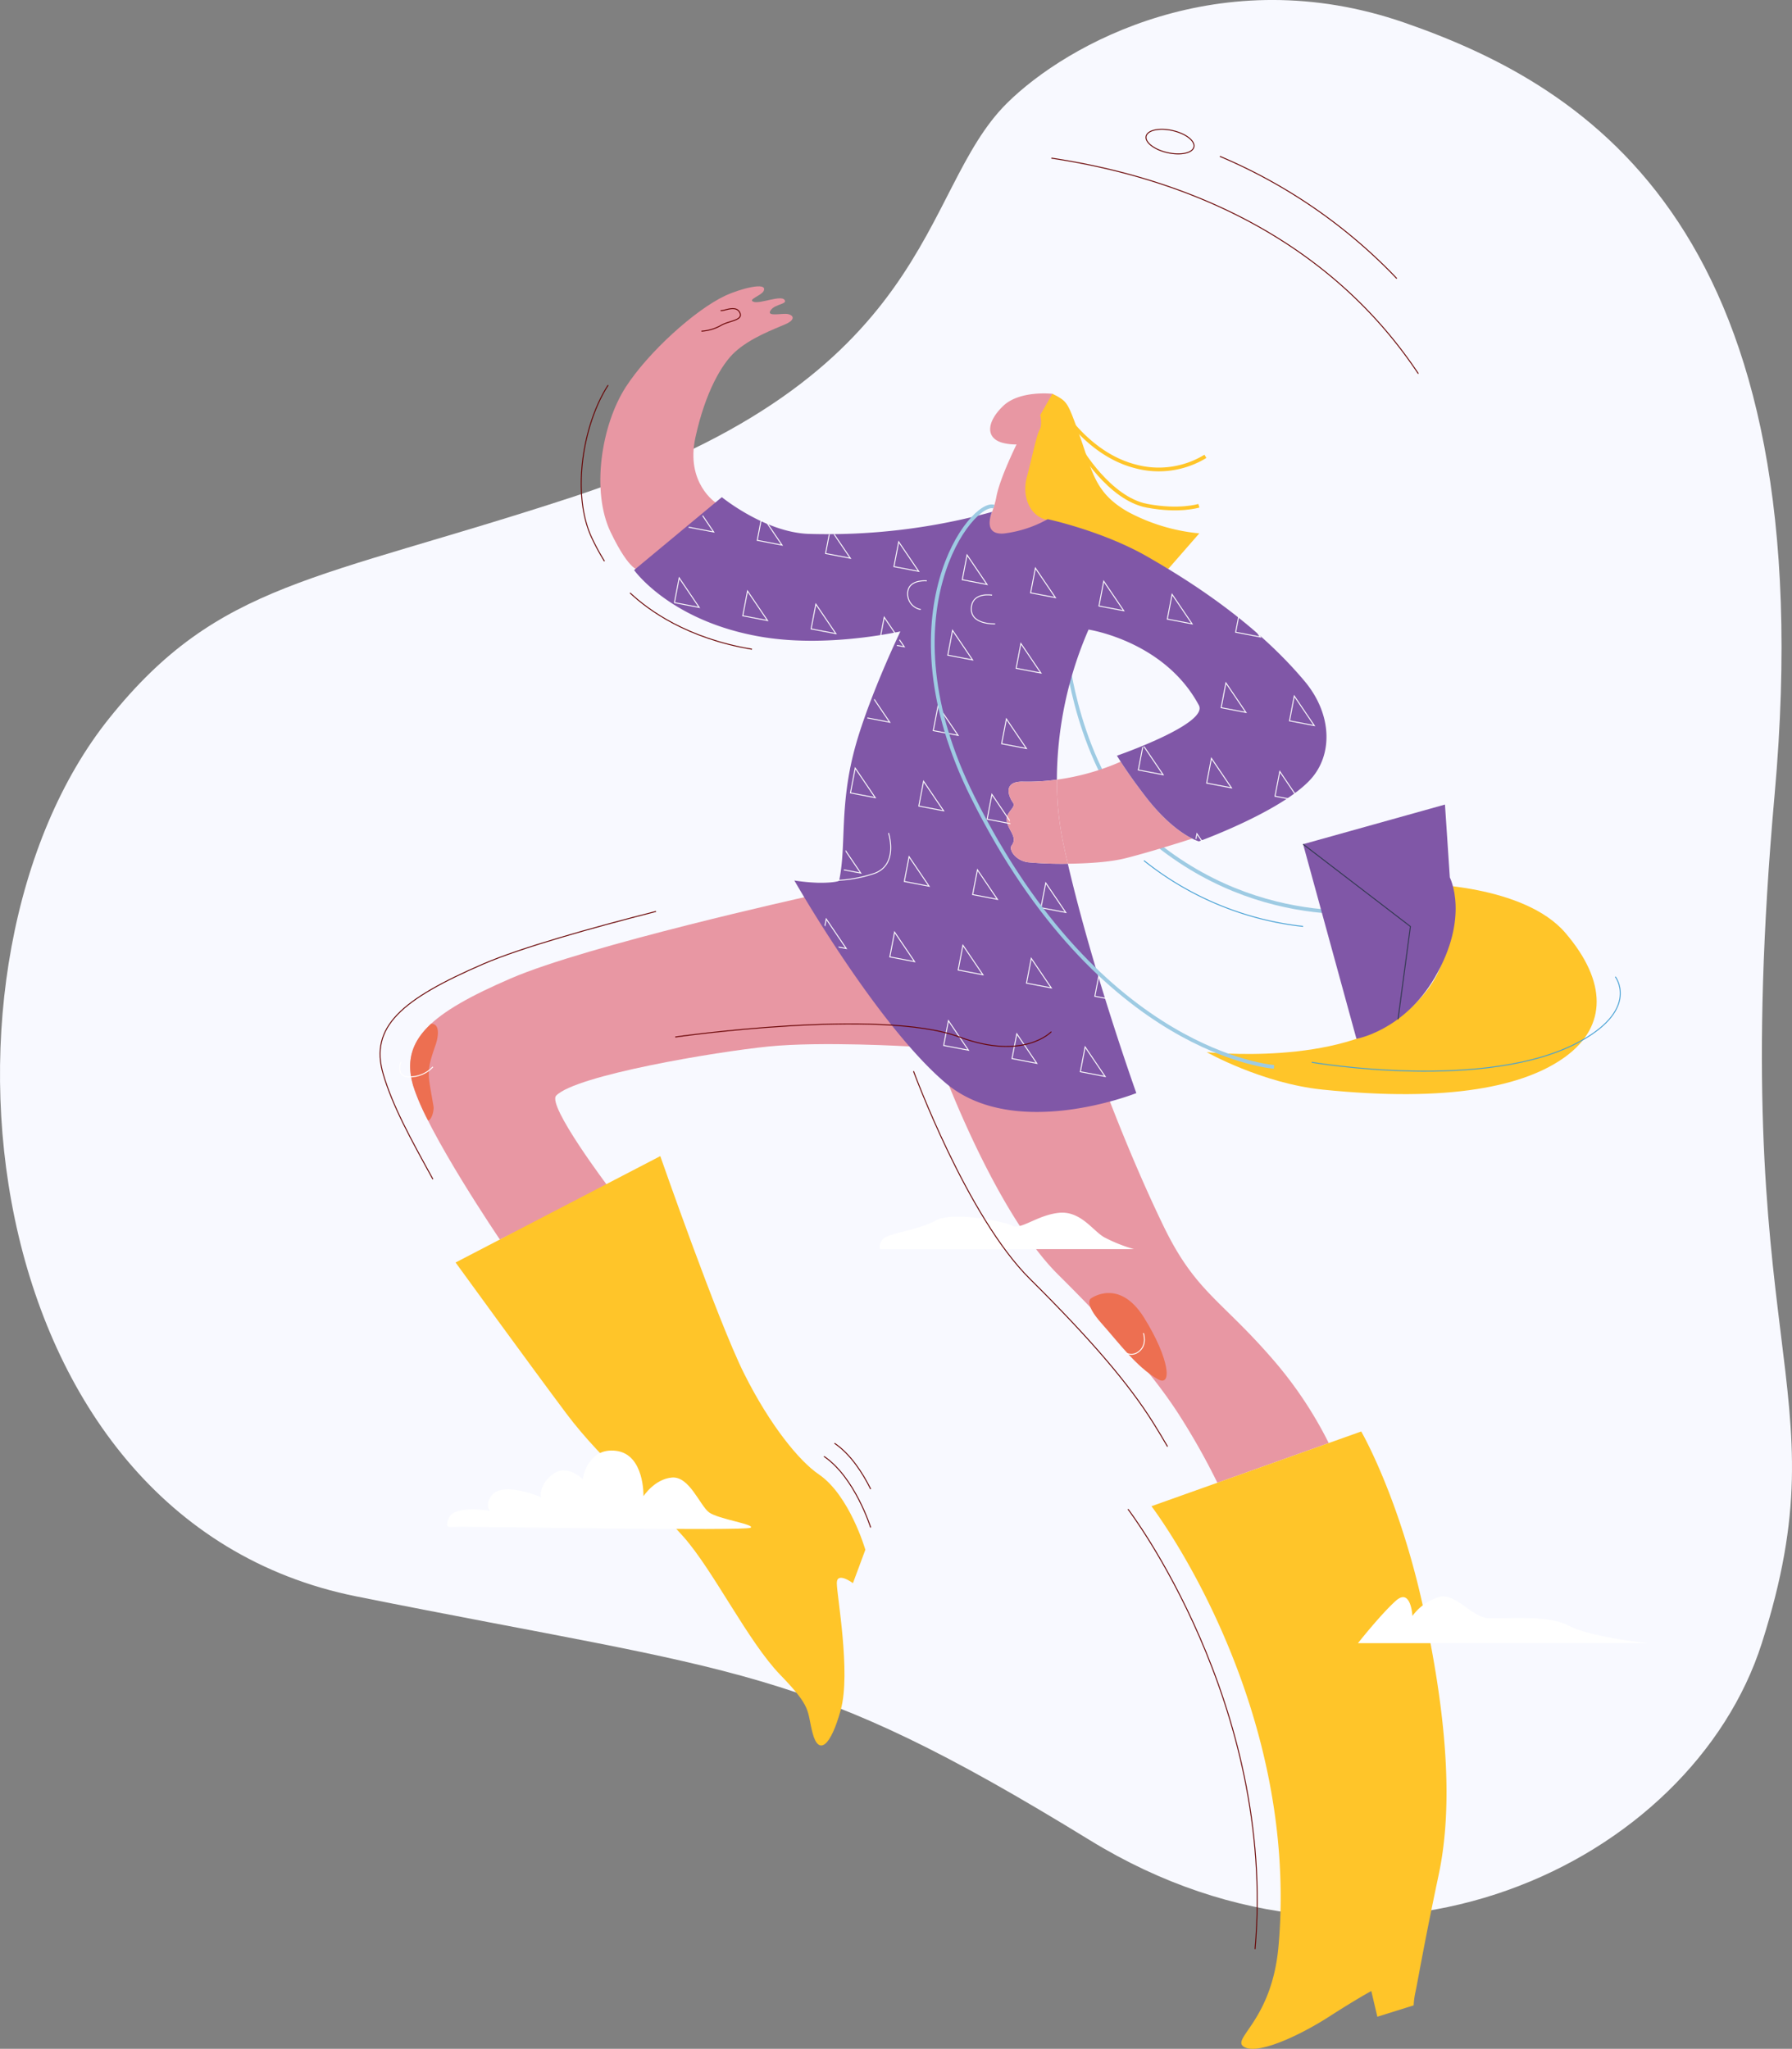 <svg xmlns="http://www.w3.org/2000/svg" xmlns:xlink="http://www.w3.org/1999/xlink" width="478.674" height="547.365" viewBox="0 0 478.674 547.365"><rect x="0" y="0" width="478.674" height="547.365" fill="#808080" stroke="none"/><defs><style>.a,.f,.g,.j,.l,.m,.n{fill:none;}.b{fill:#f8f9ff;}.c{fill:#e897a3;}.d{fill:#ffc529;}.e{fill:#8057a7;}.f{stroke:#9ecbe3;}.f,.g,.j,.m{stroke-miterlimit:10;}.g{stroke:#ffc529;}.h{fill:#fff;}.i{fill:#ed6f51;}.j{stroke:#fff;}.j,.l,.m,.n{stroke-width:0.25px;}.k{clip-path:url(#a);}.l{stroke:#30384f;}.l,.n{stroke-linejoin:round;}.m{stroke:#45a0d4;}.n{stroke:#600;}</style><clipPath id="a"><path class="a" d="M247.6,102.5c-13.235-15.759-30.71-26.773-41.963-33.238-11.964-6.876-27.416-10.018-27.416-10.018a25.372,25.372,0,0,1-10.836,3.821c-6.045.54-3.239-5.761-3.239-5.761S141,64.325,114.929,63.174c-11.589-.514-22.968-9.8-22.968-9.8L68.524,72.846s9.753,13.781,34.15,17.861c14.958,2.5,30.875-.2,36.975-1.464-4.852,10.244-9.553,21.976-11.861,30.129-4.581,16.163-2.47,26.857-4.49,36.406-.078.359-2.89.682-5.809.6a51.339,51.339,0,0,1-6.161-.6s21.9,38.375,40.373,54.08,50.979,2.722,50.979,2.722-11.534-32.2-18.3-61.279a100.555,100.555,0,0,1-10.513-.375c-3.478-.394-5.318-3.4-4.506-4.477,1.555-2.05-.44-3.656-1.138-5.919-.95-3.065,2.57-4.038,1.474-5.6-1.3-1.849-2.567-5.693,2.732-5.56a56.522,56.522,0,0,0,9.022-.53,101.392,101.392,0,0,1,8.466-40.092s20.272,3.029,29.463,20.217c2.667,4.985-21.882,13.471-21.882,13.471s.352.588,1,1.6c1.073,1.665,3.016,4.548,5.751,8.15.3.4.592.786.912,1.2l.126.162c5.334,6.857,9.924,9.834,12.32,11.036a10.884,10.884,0,0,0,1.772.747s21.759-7.872,29.718-16.432C255.2,122.345,255.111,111.441,247.6,102.5Z" transform="translate(-68.524 -53.369)"/></clipPath></defs><g transform="translate(-15.885 -12.281)"><path class="b" d="M284.833,39.878c-23.873,23.708-18.258,73.194-116.344,105.288-68.145,22.3-94.178,22.512-123.424,59C-6.8,268.885,7.673,418.044,111.119,438.788S230.175,456.729,306.99,503.9s160.8,6.061,179.511-52.638c22.218-69.693-10.018-76.572,3.417-226.74s-49.153-188.957-98.926-206.2C342.013,1.361,301,23.831,284.833,39.878Z" transform="translate(0)"/><path class="c" d="M114.324,44.9s-8.689-1.009-13.134,3.233-4.849,8.689,0,9.9a14.037,14.037,0,0,0,3.427.391c3.976,0,7.988-1.409,9.708-2.816,2.221-1.82,3.433-5.861,2.829-7.274A14.472,14.472,0,0,0,114.324,44.9Z" transform="translate(182.671 72.593)"/><path class="c" d="M106.217,48.452s-5.253,10.306-6.262,15.759-3.944,8.689-1.671,9.9,5.007,2.02,9.8-.608,7.193-2.521,6.385-3.934-5.224-2.328-5.024-9a25.974,25.974,0,0,1,3.815-12.123Z" transform="translate(182.088 80.758)"/><path class="c" d="M98.959,38.391c-8.2,3.818-20.734,15.245-26.67,24.449C65.747,72.981,63,90.722,68.249,101.632s7.678,10.1,7.678,10.1l20.4-17.983S88.249,88.5,90.878,76.375s7.044-19.651,10.506-22.829c4.18-3.84,10.383-6.1,13.535-7.477,3.307-1.442,1.856-2.874-.281-2.774-2.185.1-4.784.556-3.572-1.06s4.6-1.516,3.588-2.728-6.4,1.08-8.082.608c-2.066-.579,1.995-1.681,2.56-2.964C110.277,34.554,102.557,36.716,98.959,38.391Z" transform="translate(110.753 52.835)"/><path class="c" d="M155.659,86.39s-58.515,12.966-79,21.821c-21.278,9.2-29.7,16.364-26.065,28.69s23.14,41.062,23.14,41.062l29.039-13.988s-16.5-21.843-13.991-24.449c5.253-5.454,42.629-11.718,56.772-13.131s37.784,0,37.784,0Z" transform="translate(75.67 165.462)"/><path class="c" d="M93.7,100.452s14.256,38.792,31.1,55.5,26.6,28.351,32.883,38.359a185.032,185.032,0,0,1,9.653,17.246l29.75-10.6A107.045,107.045,0,0,0,182.6,179.116c-14.166-16.5-21.012-18.32-29.634-36.1s-15.624-36.7-15.624-36.7Z" transform="translate(173.731 196.858)"/><path class="d" d="M53.531,136.249l54.678-28.422s15.365,44.045,22.367,58.056,14.854,23.489,19.936,26.938c8.289,5.628,12.472,20.172,12.472,20.172l-3.313,8.922s-4.309-3.233-4.309,0,3.773,23.9,1.076,33.772-5.926,12.41-7.542,6.291,0-6.659-8.622-15.549-17.78-27.746-25.861-36.9-21.549-19.936-31.247-32.867S53.531,136.249,53.531,136.249Z" transform="translate(84.05 213.324)"/><path class="d" d="M111.031,150.549l56.032-19.965s10.238,17.631,16.7,47.663,7.752,53,3.979,70.818-5.6,28.451-6.136,31.008a21.107,21.107,0,0,0-.537,3.831l-9.7,3.039-1.616-6.869s-3.773,2.02-11.314,6.869-18.859,10.238-22.629,8.082,7.387-6.821,9.158-26.938C150.751,202.459,111.031,150.549,111.031,150.549Z" transform="translate(212.43 264.133)"/><path class="e" d="M91.718,53.369s11.379,9.291,22.971,9.8a165.344,165.344,0,0,0,49.218-5.867L142.028,88.66s-20.605,5.224-39.6,2.046c-24.4-4.08-34.15-17.861-34.15-17.861Z" transform="translate(116.982 91.736)"/><path class="d" d="M109.124,45.474c2.741,1.594,2.958,1.982,6.191,11.072s3.857,14.783,12.746,19.832a50.251,50.251,0,0,0,19.024,5.732l-8.3,9.511S115,80.183,106.648,78.573c-4.975-.96-6.989-6.469-5.625-11.521s2.573-11.2,3.381-12.569.2-4,.2-4l3.233-5.657S108.814,45.293,109.124,45.474Z" transform="translate(189.154 72.665)"/><path class="f" d="M104.12,67.006S108,99.814,128.077,115.764c31.115,24.717,64.654,16.933,64.654,16.933" transform="translate(196.999 122.184)"/><path class="d" d="M172.768,85.327s27.549.149,38.64,13.1c11.169,13.034,11.062,24.888.152,32.97s-31.312,12.365-65.058,8.89c-16.125-1.658-30.908-10-30.908-10s35.362,3.873,52.6-10.2C190.218,102.1,172.768,85.327,172.768,85.327Z" transform="translate(222.619 163.088)"/><path class="e" d="M123.56,89.363l14.25,51.994s12.672-2.195,20.935-16.383c9.443-16.215,4.012-26.721,4.012-26.721l-1.3-19.48Z" transform="translate(240.403 148.455)"/><path class="g" d="M103.522,46s7.264,12.32,19.936,15.575a23.874,23.874,0,0,0,18.75-2.664" transform="translate(195.664 75.284)"/><path class="g" d="M105.137,49.36s7.755,13.328,17.841,15.249c8.66,1.649,13.875,0,13.875,0" transform="translate(199.27 82.786)"/><path class="h" d="M53.062,150.687c-.585,2.463-.262,1.846,3.782,1.839,4.778-.006,75.622,1.154,77.035.262s-8.686-2.3-11.111-4.122-5.253-9.7-9.9-9.294-7.6,4.988-7.6,4.988.33-11.188-7.348-12.129-8.89,7.545-8.89,7.545-4.241-4.245-8.082-1.212-3.029,6.061-3.029,6.061-10.005-4.322-13.109-.588c-1.969,2.366-.63,4.225-.63,4.225S54.074,146.442,53.062,150.687Z" transform="translate(82.499 267.648)"/><path class="h" d="M128.094,156.7h77.381s-15.355-1.616-21.012-4.645-16.768-1.82-21.416-2.02-8.809-6.908-13.335-5.657a13.744,13.744,0,0,0-7.07,5.049s-.4-7.678-4.445-4.041S128.094,156.7,128.094,156.7Z" transform="translate(250.526 294.571)"/><g transform="translate(228.067 149.043)"><path class="a" d="M119.264,98s23.851-10.729,21.882-13.471C129.77,68.7,111.68,64.314,111.68,64.314a101.458,101.458,0,0,0-8.466,40.092,63.7,63.7,0,0,0,17.052-4.8C119.613,98.59,119.264,98,119.264,98Z" transform="translate(-33.091 -32.87)"/><path class="a" d="M110.267,77.752c.294.394.592.789.915,1.2C110.862,78.538,110.571,78.15,110.267,77.752Z" transform="translate(-17.344 -2.867)"/><path class="c" d="M127.052,84.742l-.123-.162c-.323-.411-.621-.8-.915-1.2-2.735-3.6-4.678-6.485-5.748-8.15a63.7,63.7,0,0,1-17.052,4.8A82.59,82.59,0,0,0,105,97.4c.359,1.678.744,3.378,1.141,5.088,5.3-.052,11.25-.43,15.352-1.455,6.052-1.513,14.7-4.235,17.877-5.256C136.976,94.575,132.386,91.6,127.052,84.742Z" transform="translate(-33.091 -8.496)"/><path class="e" d="M217.8,99.783c-13.235-15.759-30.71-26.773-41.963-33.238C163.871,59.669,149.2,56.527,149.2,56.527a31.817,31.817,0,0,1-11.622,3.821c-6.045.54-3.239-5.761-3.239-5.761A141.146,141.146,0,0,1,122.5,65.465c-5.964,4.752-19.936,35.023-24.517,51.186s-2.47,26.857-4.49,36.406c-.074.359-2.887.682-5.806.6a51.347,51.347,0,0,1-6.165-.6s21.9,38.375,40.376,54.076,50.976,2.725,50.976,2.725-11.531-32.2-18.3-61.279a99.421,99.421,0,0,1-10.509-.378c-3.478-.391-5.321-3.4-4.506-4.474,1.555-2.05-.44-3.656-1.141-5.919-.947-3.065,2.573-4.038,1.477-5.6-1.3-1.849-2.57-5.693,2.732-5.56a56.461,56.461,0,0,0,9.019-.53,101.458,101.458,0,0,1,8.466-40.092s20.272,3.029,29.466,20.217c2.664,4.985-21.882,13.471-21.882,13.471s.349.588,1,1.6c1.07,1.665,3.013,4.548,5.748,8.15.3.4.595.786.915,1.2l.123.162c5.334,6.857,9.924,9.834,12.32,11.036a10.825,10.825,0,0,0,1.775.747s21.759-7.872,29.718-16.432C225.392,119.625,225.305,108.721,217.8,99.783Z" transform="translate(-81.522 -54.587)"/><path class="c" d="M112.463,76.716a56.462,56.462,0,0,1-9.019.53c-5.3-.133-4.028,3.711-2.732,5.56,1.1,1.558-2.425,2.531-1.477,5.6.7,2.263,2.7,3.869,1.141,5.919-.815,1.073,1.028,4.083,4.506,4.474a99.418,99.418,0,0,0,10.509.378c-.4-1.71-.782-3.41-1.141-5.088A82.59,82.59,0,0,1,112.463,76.716Z" transform="translate(-42.34 -5.18)"/></g><path class="i" d="M106.276,120.623s7.545-5.654,14.259,5.121,7.661,18.72,3.621,16.4c-5.66-3.255-10.193-9.5-15-14.9S106.276,120.623,106.276,120.623Z" transform="translate(200.96 238.583)"/><path class="i" d="M56.594,102.466c.443-1.27,1.539-5.58-1.206-5.58-5.179,4.771-6.76,9.915-4.8,16.561a58.817,58.817,0,0,0,3.967,9.255c.921.032,1.639-2.622,1.461-3.695C54.554,110.117,53.918,110.092,56.594,102.466Z" transform="translate(75.669 188.896)"/><path class="j" d="M108.335,126.391s2.554,2.955,5.153,1.138,1.413-5.075,1.413-5.075" transform="translate(206.41 245.981)"/><path class="j" d="M49.237,100.047s-1.652,4.177,2.476,3.976a8.483,8.483,0,0,0,6.077-2.667" transform="translate(73.735 195.954)"/><path class="j" d="M99.164,81.125s2.929,8.841-4.3,10.962A36.2,36.2,0,0,1,84.888,93.8" transform="translate(154.061 153.707)"/><path class="j" d="M96,60.3s-4.982-.5-5.114,3.268a4.245,4.245,0,0,0,3.5,4.387" transform="translate(167.45 107.165)"/><path class="j" d="M101.7,61.527s-4.972-.886-5.509,3.023c-.692,5,6.33,4.645,6.33,4.645" transform="translate(179.19 109.757)"/><g transform="translate(186.049 145.105)"><g class="k"><path class="j" d="M71.048,105.337l-6.621-1.272L65.7,97.444Z" transform="translate(-77.671 45.037)"/><path class="j" d="M72.245,99.1l-6.621-1.272L66.9,91.21Z" transform="translate(-74.998 31.118)"/><path class="j" d="M73.443,92.869,66.822,91.6l1.272-6.621Z" transform="translate(-72.324 17.199)"/><path class="j" d="M74.641,86.635,68.02,85.363l1.272-6.621Z" transform="translate(-69.65 3.28)"/><path class="j" d="M75.838,80.4l-6.621-1.272,1.272-6.621Z" transform="translate(-66.977 -10.638)"/><path class="j" d="M77.036,74.166l-6.621-1.272,1.272-6.621Z" transform="translate(-64.303 -24.557)"/><path class="j" d="M78.233,67.932l-6.621-1.272,1.272-6.621Z" transform="translate(-61.629 -38.476)"/><path class="j" d="M79.431,61.7,72.81,60.426l1.272-6.621Z" transform="translate(-58.955 -52.394)"/><path class="j" d="M80.628,55.464l-6.621-1.272,1.272-6.621Z" transform="translate(-56.282 -66.313)"/><path class="j" d="M81.826,49.23,75.2,47.958l1.272-6.621Z" transform="translate(-53.608 -80.232)"/><path class="j" d="M76.7,106.422l-6.621-1.272,1.272-6.621Z" transform="translate(-65.063 47.459)"/><path class="j" d="M77.893,100.188l-6.621-1.272,1.272-6.621Z" transform="translate(-62.389 33.54)"/><path class="j" d="M79.09,93.954l-6.621-1.272,1.272-6.621Z" transform="translate(-59.716 19.621)"/><path class="j" d="M80.288,87.719l-6.621-1.272,1.272-6.621Z" transform="translate(-57.042 5.702)"/><path class="j" d="M81.485,81.485l-6.621-1.272,1.272-6.621Z" transform="translate(-54.368 -8.216)"/><path class="j" d="M82.683,75.251l-6.621-1.272,1.272-6.621Z" transform="translate(-51.694 -22.135)"/><path class="j" d="M83.88,69.017l-6.621-1.272,1.272-6.621Z" transform="translate(-49.021 -36.054)"/><path class="j" d="M85.078,62.783l-6.621-1.272,1.272-6.621Z" transform="translate(-46.347 -49.972)"/><path class="j" d="M86.275,56.549l-6.621-1.272,1.272-6.621Z" transform="translate(-43.673 -63.891)"/><path class="j" d="M87.473,50.315l-6.621-1.272,1.272-6.621Z" transform="translate(-41 -77.81)"/><path class="j" d="M82.342,107.506l-6.621-1.272,1.272-6.621Z" transform="translate(-52.455 49.881)"/><path class="j" d="M83.54,101.272,76.919,100l1.272-6.621Z" transform="translate(-49.781 35.962)"/><path class="j" d="M84.737,95.038l-6.621-1.272,1.272-6.621Z" transform="translate(-47.107 22.043)"/><path class="j" d="M85.935,88.8l-6.621-1.272,1.272-6.621Z" transform="translate(-44.433 8.124)"/><path class="j" d="M87.132,82.57,80.512,81.3l1.272-6.621Z" transform="translate(-41.76 -5.794)"/><path class="j" d="M88.33,76.336l-6.621-1.272,1.272-6.621Z" transform="translate(-39.086 -19.713)"/><path class="j" d="M89.528,70.1,82.907,68.83l1.272-6.621Z" transform="translate(-36.412 -33.632)"/><path class="j" d="M90.725,63.868,84.1,62.6l1.272-6.621Z" transform="translate(-33.739 -47.55)"/><path class="j" d="M91.923,57.634,85.3,56.362l1.272-6.621Z" transform="translate(-31.065 -61.469)"/><path class="j" d="M93.12,51.4,86.5,50.128l1.272-6.621Z" transform="translate(-28.391 -75.388)"/><path class="j" d="M87.99,108.591l-6.621-1.272L82.64,100.7Z" transform="translate(-39.846 52.303)"/><path class="j" d="M89.187,102.357l-6.621-1.272,1.272-6.621Z" transform="translate(-37.172 38.384)"/><path class="j" d="M90.385,96.123l-6.621-1.272,1.272-6.621Z" transform="translate(-34.499 24.465)"/><path class="j" d="M91.582,89.889l-6.621-1.272L86.233,82Z" transform="translate(-31.825 10.546)"/><path class="j" d="M92.78,83.655l-6.621-1.272,1.272-6.621Z" transform="translate(-29.151 -3.372)"/><path class="j" d="M93.977,77.421l-6.621-1.272,1.272-6.621Z" transform="translate(-26.478 -17.291)"/><path class="j" d="M95.175,71.187l-6.621-1.272,1.272-6.621Z" transform="translate(-23.804 -31.21)"/><path class="j" d="M96.372,64.953l-6.621-1.272,1.272-6.621Z" transform="translate(-21.13 -45.128)"/><path class="j" d="M97.57,58.719l-6.621-1.272,1.272-6.621Z" transform="translate(-18.456 -59.047)"/><path class="j" d="M98.767,52.485l-6.621-1.272,1.272-6.621Z" transform="translate(-15.783 -72.966)"/><path class="j" d="M93.637,109.676,87.016,108.4l1.272-6.621Z" transform="translate(-27.238 54.725)"/><path class="j" d="M94.834,103.442l-6.621-1.272,1.272-6.621Z" transform="translate(-24.564 40.806)"/><path class="j" d="M96.032,97.208l-6.621-1.272,1.272-6.621Z" transform="translate(-21.89 26.887)"/><path class="j" d="M97.229,90.974,90.608,89.7l1.272-6.621Z" transform="translate(-19.217 12.969)"/><path class="j" d="M98.427,84.74l-6.621-1.272,1.272-6.621Z" transform="translate(-16.543 -0.95)"/><path class="j" d="M99.624,78.506,93,77.234l1.272-6.621Z" transform="translate(-13.869 -14.869)"/><path class="j" d="M100.822,72.272,94.2,71l1.272-6.621Z" transform="translate(-11.195 -28.788)"/><path class="j" d="M102.019,66.038,95.4,64.766l1.272-6.621Z" transform="translate(-8.522 -42.706)"/><path class="j" d="M103.217,59.8,96.6,58.532l1.272-6.621Z" transform="translate(-5.848 -56.625)"/><path class="j" d="M104.415,53.569,97.794,52.3l1.272-6.621Z" transform="translate(-3.174 -70.544)"/><path class="j" d="M99.284,110.761l-6.621-1.272,1.272-6.621Z" transform="translate(-14.629 57.147)"/><path class="j" d="M100.482,104.527l-6.621-1.272,1.272-6.621Z" transform="translate(-11.956 43.228)"/><path class="j" d="M101.679,98.293l-6.621-1.272L96.33,90.4Z" transform="translate(-9.282 29.309)"/><path class="j" d="M102.877,92.059l-6.621-1.272,1.272-6.621Z" transform="translate(-6.608 15.391)"/><path class="j" d="M104.074,85.825l-6.621-1.272,1.272-6.621Z" transform="translate(-3.934 1.472)"/><path class="j" d="M105.272,79.591l-6.621-1.272L99.923,71.7Z" transform="translate(-1.261 -12.447)"/><path class="j" d="M106.469,73.356l-6.621-1.272,1.272-6.621Z" transform="translate(1.413 -26.366)"/><path class="j" d="M107.667,67.122l-6.621-1.272,1.272-6.621Z" transform="translate(4.087 -40.284)"/><path class="j" d="M108.864,60.888l-6.621-1.272L103.515,53Z" transform="translate(6.76 -54.203)"/><path class="j" d="M110.062,54.654l-6.621-1.272,1.272-6.621Z" transform="translate(9.434 -68.122)"/><path class="j" d="M104.931,111.846l-6.621-1.272,1.272-6.621Z" transform="translate(-2.021 59.569)"/><path class="j" d="M106.129,105.612l-6.621-1.272,1.272-6.621Z" transform="translate(0.653 45.65)"/><path class="j" d="M107.326,99.378l-6.621-1.272,1.272-6.621Z" transform="translate(3.327 31.731)"/><path class="j" d="M108.524,93.143,101.9,91.872l1.272-6.621Z" transform="translate(6 17.813)"/><path class="j" d="M109.721,86.909,103.1,85.638l1.272-6.621Z" transform="translate(8.674 3.894)"/><path class="j" d="M110.919,80.675,104.3,79.4l1.272-6.621Z" transform="translate(11.348 -10.025)"/><path class="j" d="M112.116,74.441,105.5,73.169l1.272-6.621Z" transform="translate(14.021 -23.944)"/><path class="j" d="M113.314,68.207l-6.621-1.272,1.272-6.621Z" transform="translate(16.695 -37.862)"/><path class="j" d="M114.511,61.973,107.891,60.7l1.272-6.621Z" transform="translate(19.369 -51.781)"/><path class="j" d="M115.709,55.739l-6.621-1.272,1.272-6.621Z" transform="translate(22.043 -65.7)"/><path class="j" d="M110.578,112.931l-6.621-1.272,1.272-6.621Z" transform="translate(10.587 61.991)"/><path class="j" d="M111.776,106.7l-6.621-1.272,1.272-6.621Z" transform="translate(13.261 48.072)"/><path class="j" d="M112.973,100.462l-6.621-1.272,1.272-6.621Z" transform="translate(15.935 34.153)"/><path class="j" d="M114.171,94.228l-6.621-1.272,1.272-6.621Z" transform="translate(18.609 20.235)"/><path class="j" d="M115.369,87.994l-6.621-1.272,1.272-6.621Z" transform="translate(21.282 6.316)"/><path class="j" d="M116.566,81.76l-6.621-1.272,1.272-6.621Z" transform="translate(23.956 -7.603)"/><path class="j" d="M117.764,75.526l-6.621-1.272,1.272-6.621Z" transform="translate(26.63 -21.522)"/><path class="j" d="M118.961,69.292,112.34,68.02l1.272-6.621Z" transform="translate(29.304 -35.44)"/><path class="j" d="M120.159,63.058l-6.621-1.272,1.272-6.621Z" transform="translate(31.977 -49.359)"/><path class="j" d="M121.356,56.824l-6.621-1.272,1.272-6.621Z" transform="translate(34.651 -63.278)"/><path class="j" d="M116.226,114.015l-6.621-1.272,1.272-6.621Z" transform="translate(23.196 64.413)"/><path class="j" d="M117.423,107.781l-6.621-1.272,1.272-6.621Z" transform="translate(25.87 50.494)"/><path class="j" d="M118.621,101.547,112,100.275l1.272-6.621Z" transform="translate(28.543 36.575)"/><path class="j" d="M119.818,95.313,113.2,94.041l1.272-6.621Z" transform="translate(31.217 22.657)"/><path class="j" d="M121.016,89.079l-6.621-1.272,1.272-6.621Z" transform="translate(33.891 8.738)"/><path class="j" d="M122.213,82.845l-6.621-1.272,1.272-6.621Z" transform="translate(36.564 -5.181)"/><path class="j" d="M123.411,76.611l-6.621-1.272,1.272-6.621Z" transform="translate(39.238 -19.1)"/><path class="j" d="M124.608,70.377,117.987,69.1l1.272-6.621Z" transform="translate(41.912 -33.018)"/><path class="j" d="M125.806,64.143l-6.621-1.272,1.272-6.621Z" transform="translate(44.586 -46.937)"/><path class="j" d="M127,57.909l-6.621-1.272,1.272-6.621Z" transform="translate(47.259 -60.856)"/><path class="j" d="M121.873,115.1l-6.621-1.272,1.272-6.621Z" transform="translate(35.804 66.835)"/><path class="j" d="M123.07,108.866l-6.621-1.272,1.272-6.621Z" transform="translate(38.478 52.916)"/><path class="j" d="M124.268,102.632l-6.621-1.272,1.272-6.621Z" transform="translate(41.152 38.997)"/><path class="j" d="M125.465,96.4l-6.621-1.272,1.272-6.621Z" transform="translate(43.825 25.079)"/><path class="j" d="M126.663,90.164l-6.621-1.272,1.272-6.621Z" transform="translate(46.499 11.16)"/><path class="j" d="M127.86,83.93l-6.621-1.272,1.272-6.621Z" transform="translate(49.173 -2.759)"/><path class="j" d="M129.058,77.7l-6.621-1.272,1.272-6.621Z" transform="translate(51.847 -16.677)"/><path class="j" d="M130.256,71.462l-6.621-1.272,1.272-6.621Z" transform="translate(54.52 -30.596)"/><path class="j" d="M131.453,65.228l-6.621-1.272,1.272-6.621Z" transform="translate(57.194 -44.515)"/><path class="j" d="M132.651,58.993l-6.621-1.272L127.3,51.1Z" transform="translate(59.868 -58.434)"/></g></g><path class="f" d="M109.286,54.218c-5.644-2.02-30.077,28.438-5.706,77.487,34.263,68.956,80.526,72.182,80.526,72.182" transform="translate(172.085 93.421)"/><path class="l" d="M123.56,82.049l28.67,21.984-3.312,24.812" transform="translate(240.402 155.769)"/><path class="m" d="M124.274,115.866s47.249,8.163,72.053-5.783c15.5-8.719,9.032-17.085,9.032-17.085" transform="translate(241.997 180.215)"/><path class="h" d="M88.646,122.247h67.886a41.015,41.015,0,0,1-8.082-3.233c-3.032-1.82-6.281-7.073-12.032-6.465s-10.193,4.645-12.417,3.433-15.96-3.837-20.4-1.413-11.114,3.233-13.335,4.445A2.83,2.83,0,0,0,88.646,122.247Z" transform="translate(162.282 223.757)"/><path class="n" d="M78.966,38.293c.808.272,4.041-1.616,5.117.54s-2.964,2.156-5.117,3.5a12.188,12.188,0,0,1-5.121,1.484" transform="translate(129.405 56.945)"/><path class="m" d="M110.409,83.4a82.421,82.421,0,0,0,42.51,17.586" transform="translate(211.041 158.795)"/><path class="n" d="M67.946,61.281c4.92,4.626,15.255,12.152,32.576,15.048" transform="translate(116.235 109.401)"/><path class="n" d="M71.1,44.111c-6.911,10.716-9.821,29.463-4.27,40.99a58.639,58.639,0,0,0,3.3,6.052" transform="translate(107.227 71.066)"/><path class="n" d="M102.757,25.35c35.618,5.353,66.008,19.923,87.463,43.906a121.046,121.046,0,0,1,10.571,13.681" transform="translate(193.956 29.179)"/><path class="n" d="M61.4,159.146C55.327,148.1,50.653,139.637,48.135,131.1c-3.737-12.666,4.92-20.033,26.786-29.485,10.05-4.345,29.01-9.65,46.079-14.01" transform="translate(70.122 168.172)"/><path class="n" d="M71.679,100.4s54.723-7.875,75.936,0c17.259,6.4,24.53-1.419,24.53-1.419" transform="translate(124.569 188.932)"/><path class="n" d="M91.368,100.806s14.256,38.792,31.1,55.5,26.6,28.351,32.88,38.359c1.439,2.289,2.735,4.461,3.879,6.443" transform="translate(168.528 197.648)"/><path class="n" d="M116.683,25.2A141.2,141.2,0,0,1,162.2,56.032c.588.6,1.17,1.206,1.746,1.82" transform="translate(225.049 28.849)"/><ellipse class="n" cx="3.031" cy="6.542" rx="3.031" ry="6.542" transform="matrix(0.22, -0.975, 0.975, 0.22, 321.37, 51.631)"/><path class="n" d="M143.034,254.541C148.811,188.914,109.091,137,109.091,137" transform="translate(208.098 278.467)"/><path class="n" d="M83.971,132.641c8.289,5.628,12.468,19.008,12.468,19.008" transform="translate(152.013 268.726)"/><path class="n" d="M84.84,131.556c4.364,2.961,7.587,8.072,9.663,12.249" transform="translate(153.953 266.303)"/></g></svg>
